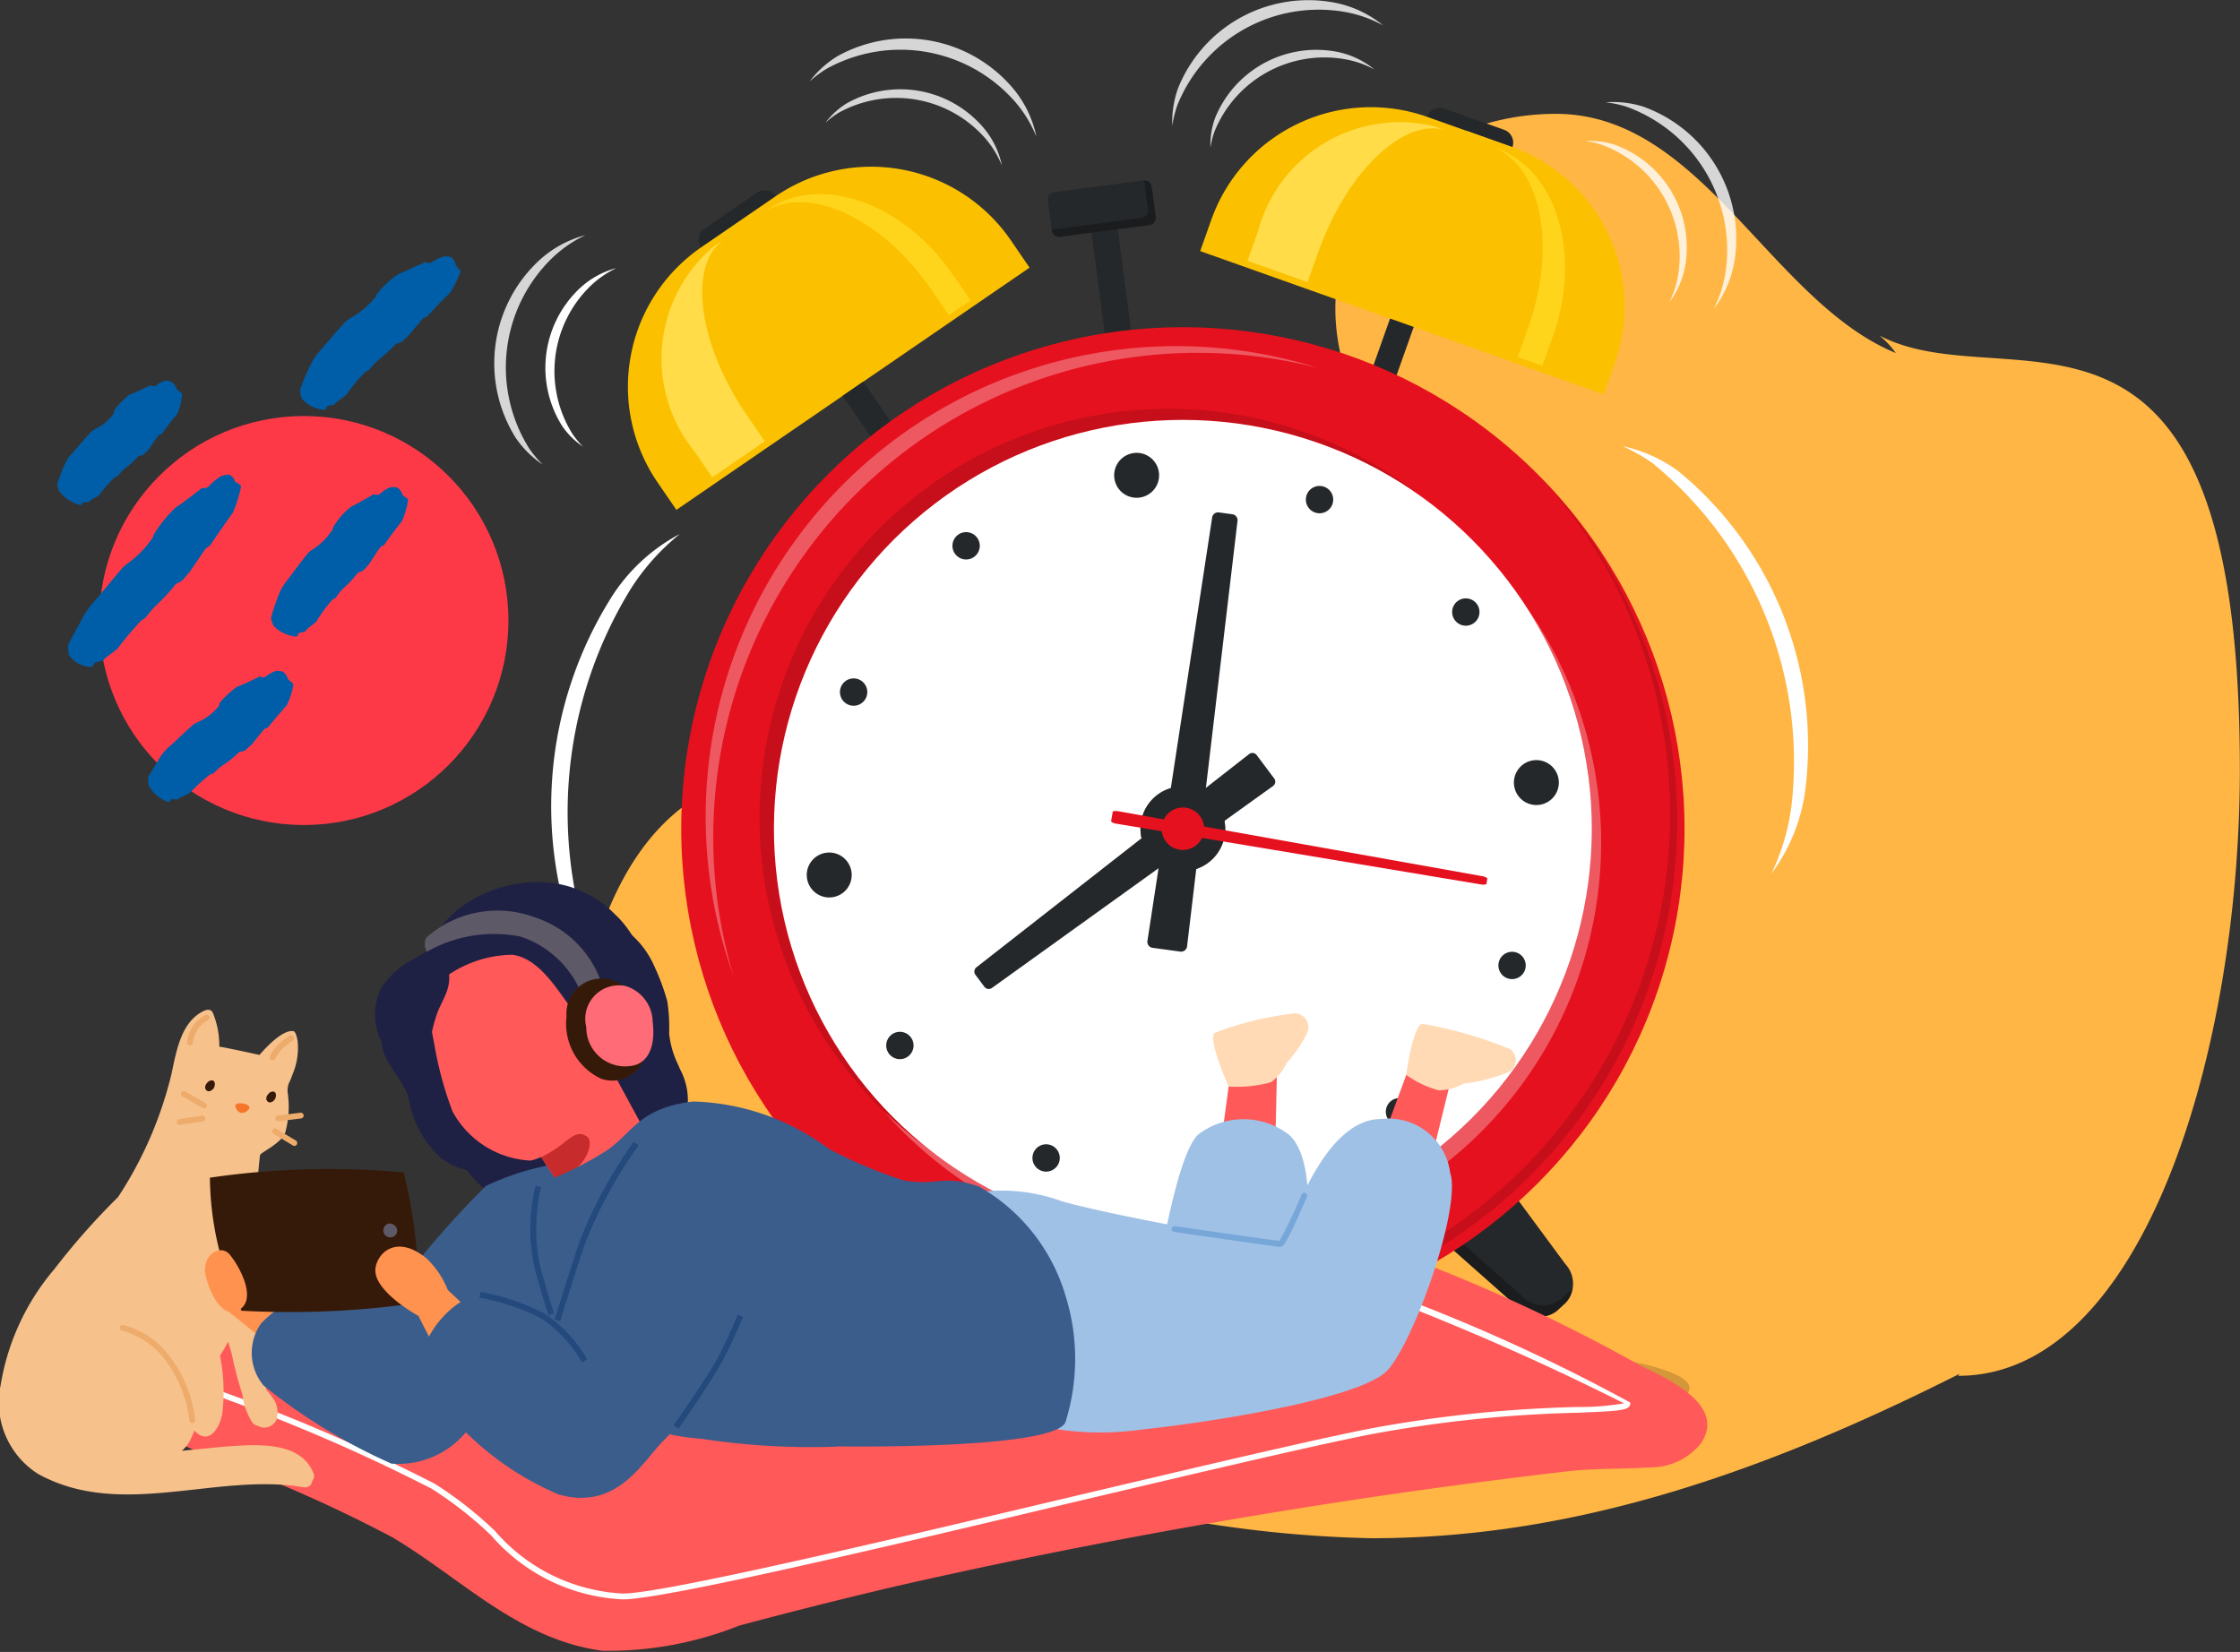 <svg xmlns="http://www.w3.org/2000/svg" xmlns:xlink="http://www.w3.org/1999/xlink" width="45.565" height="33.607" viewBox="0 0 45.565 33.607">
  <rect x="0" y="0" width="45.565" height="33.607" fill="#333333" stroke="none"/>
  <defs>
    <clipPath id="clip-path">
      <rect width="45.565" height="33.607" fill="none"/>
    </clipPath>
  </defs>
  <g id="Repeat_Grid_1" data-name="Repeat Grid 1" clip-path="url(#clip-path)">
    <g id="Group_16705" data-name="Group 16705" transform="translate(1105 -1130.394)">
      <path id="Path_20068" data-name="Path 20068" d="M-375.983,669.407a5.272,5.272,0,0,1-.76-3.147c0-3.463.973-7.621,4.583-7.621,2.649,0,5.953,2.3,8.428,1.908,7.793-1.22,3.111-9.207,3.1-9.224-1.679-3.424.949-6.057,3.962-6.057,2.964,0,4.367,3.817,6.913,4.866a1.8,1.8,0,0,0-.332-.356c2.635,1.381,7.331-1.884,7.331,8.825,0,5.7-1.949,12.339-5.73,12.339h0l.029-.041c-4.322,2.18-8.082,3.345-11.967,3.345a24.672,24.672,0,0,1-9.914-2.312C-372.1,671.167-374.78,670.922-375.983,669.407Z" transform="translate(-716.68 487.444)" fill="#ffb644"/>
      <g id="Group_14456" data-name="Group 14456" transform="translate(-1095.369 1130.394)">
        <path id="Path_20022" data-name="Path 20022" d="M207.873,583.313c4.9,0,8.874.485,8.874,1.083s-3.973,1.083-8.874,1.083S199,584.994,199,584.4,202.972,583.313,207.873,583.313Z" transform="translate(-192.01 -556.161)" fill="#000004" fill-rule="evenodd" opacity="0.17"/>
        <g id="Group_14450" data-name="Group 14450" transform="translate(0 2.179)">
          <g id="Group_14436" data-name="Group 14436" transform="translate(11.684 1.488)">
            <rect id="Rectangle_6553" data-name="Rectangle 6553" width="0.54" height="2.327" transform="translate(0.884 1.033) rotate(-7.454)" fill="#25282a"/>
            <g id="Group_14435" data-name="Group 14435">
              <path id="Path_20023" data-name="Path 20023" d="M258.666,287.167l1.844-.241a.154.154,0,0,0,.113-.182l-.076-.581a.154.154,0,0,0-.156-.147l-1.844.241a.154.154,0,0,0-.113.182l.076.581A.154.154,0,0,0,258.666,287.167Z" transform="translate(-258.432 -286.015)" fill="#25282a" fill-rule="evenodd"/>
              <path id="Path_20024" data-name="Path 20024" d="M261.259,286.779l-1.844.241a.154.154,0,0,0,.156.147l.628-.082.589-.077.628-.082a.154.154,0,0,0,.113-.182l-.076-.581a.154.154,0,0,0-.156-.147l.076.581A.154.154,0,0,1,261.259,286.779Z" transform="translate(-259.337 -286.015)" fill="#000004" fill-rule="evenodd" opacity="0.3"/>
            </g>
          </g>
          <g id="Group_14441" data-name="Group 14441" transform="translate(3.141)">
            <g id="Group_14438" data-name="Group 14438" transform="translate(0 1.212)">
              <path id="Path_20025" data-name="Path 20025" d="M168.554,289.75l1.522-1.044h0a.277.277,0,0,0-.384-.071l-1.067.732a.277.277,0,0,0-.071.384Z" transform="translate(-167.066 -288.107)" fill="#25282a" fill-rule="evenodd"/>
              <g id="Group_14437" data-name="Group 14437">
                <path id="Path_20026" data-name="Path 20026" d="M158.453,284.576l-.388-.566a3.443,3.443,0,0,0-4.773-.889l-1.522,1.044a3.443,3.443,0,0,0-.889,4.773l.388.566Z" transform="translate(-150.282 -282.522)" fill="#fbc100" fill-rule="evenodd"/>
                <path id="Path_20027" data-name="Path 20027" d="M160.89,304.826c-1-1.458-1.208-3.068-.463-3.58l-.226.155a2.987,2.987,0,0,0-.379,4.157l.363.529,1.069-.733Z" transform="translate(-158.468 -299.767)" fill="#ffdc48" fill-rule="evenodd"/>
                <path id="Path_20028" data-name="Path 20028" d="M188.536,291.509l.363.529.439-.3-.363-.529c-1-1.458-2.692-2.051-3.76-1.318l-.093.064C186,289.351,187.536,290.052,188.536,291.509Z" transform="translate(-182.37 -289.018)" fill="#ffd51c" fill-rule="evenodd"/>
              </g>
              <rect id="Rectangle_6554" data-name="Rectangle 6554" width="0.511" height="1.882" transform="translate(4.368 4.662) rotate(-34.452)" fill="#25282a"/>
            </g>
            <g id="Group_14440" data-name="Group 14440" transform="translate(11.64)">
              <path id="Path_20029" data-name="Path 20029" d="M356.036,267.526l1.739.618h0a.277.277,0,0,0-.168-.353l-1.219-.433a.277.277,0,0,0-.353.168Z" transform="translate(-351.422 -267.329)" fill="#25282a" fill-rule="evenodd"/>
              <g id="Group_14439" data-name="Group 14439">
                <path id="Path_20030" data-name="Path 20030" d="M305.841,273.019l.23-.646a3.443,3.443,0,0,0-2.086-4.384l-1.739-.618a3.443,3.443,0,0,0-4.384,2.086l-.229.646Z" transform="translate(-297.631 -267.174)" fill="#fbc100" fill-rule="evenodd"/>
                <path id="Path_20031" data-name="Path 20031" d="M311.26,273.19c.592-1.666,1.772-2.781,2.624-2.479l-.259-.092a2.987,2.987,0,0,0-3.586,2.137l-.215.6,1.221.434Z" transform="translate(-308.861 -270.229)" fill="#ffdc48" fill-rule="evenodd"/>
                <path id="Path_20032" data-name="Path 20032" d="M373.441,281.026l-.215.605.5.178.215-.605c.592-1.666.077-3.383-1.143-3.816l-.106-.038C373.7,277.706,374.032,279.36,373.441,281.026Z" transform="translate(-366.764 -276.546)" fill="#ffd51c" fill-rule="evenodd"/>
              </g>
              <rect id="Rectangle_6555" data-name="Rectangle 6555" width="1.882" height="0.511" transform="translate(3.234 6.075) rotate(-70.45)" fill="#25282a"/>
            </g>
          </g>
          <g id="Group_14444" data-name="Group 14444" transform="translate(8.877 20.771)">
            <g id="Group_14442" data-name="Group 14442" transform="translate(0 1.074)">
              <path id="Path_20033" data-name="Path 20033" d="M224.862,543.777l.819.427a.541.541,0,0,1,.19.766l-1.751,2.639a.588.588,0,0,1-.736.282l-.231-.12a.588.588,0,0,1-.19-.766l1.163-2.946A.541.541,0,0,1,224.862,543.777Z" transform="translate(-222.903 -543.722)" fill="#25282a" fill-rule="evenodd"/>
              <path id="Path_20034" data-name="Path 20034" d="M225.289,552.45l-.932,1.4a.588.588,0,0,1-.736.283l-.231-.121a.439.439,0,0,1-.079-.053.448.448,0,0,0,.218.258l.231.12a.588.588,0,0,0,.736-.283l1.015-1.529.137-.207.6-.9a.545.545,0,0,0-.089-.695.535.535,0,0,1-.05.489l-.688,1.036Z" transform="translate(-223.279 -550.174)" fill="#000004" fill-rule="evenodd" opacity="0.3"/>
            </g>
            <g id="Group_14443" data-name="Group 14443" transform="translate(9.815)">
              <path id="Path_20035" data-name="Path 20035" d="M348,530.254l-.682.624a.541.541,0,0,0,.014.789l2.371,2.1a.588.588,0,0,0,.785.084l.192-.176a.588.588,0,0,0-.014-.789l-1.881-2.548A.542.542,0,0,0,348,530.254Z" transform="translate(-347.15 -530.123)" fill="#25282a" fill-rule="evenodd"/>
              <path id="Path_20036" data-name="Path 20036" d="M348.518,542.317l1.262,1.118a.588.588,0,0,0,.785.084l.192-.176a.438.438,0,0,0,.063-.071.448.448,0,0,1-.144.305l-.192.176a.588.588,0,0,1-.785-.084l-1.374-1.217-.186-.165-.811-.719a.545.545,0,0,1-.093-.694.535.535,0,0,0,.174.46l.931.825Z" transform="translate(-347.151 -540.026)" fill="#000004" fill-rule="evenodd" opacity="0.3"/>
            </g>
          </g>
          <g id="Group_14449" data-name="Group 14449" transform="translate(0 0.252)">
            <g id="Group_14446" data-name="Group 14446" transform="translate(0 0)">
              <g id="Group_14445" data-name="Group 14445" transform="translate(0 0)">
                <circle id="Ellipse_1394" data-name="Ellipse 1394" cx="10.204" cy="10.204" r="10.204" transform="translate(0 14.43) rotate(-45)" fill="#e6111e"/>
                <path id="Path_20037" data-name="Path 20037" d="M214.218,368.527a10.2,10.2,0,0,1-17.439,8.431,10.2,10.2,0,1,0,14.938-13.9A10.156,10.156,0,0,1,214.218,368.527Z" transform="translate(-189.965 -355.736)" fill="#000004" fill-rule="evenodd" opacity="0.14"/>
                <path id="Path_20038" data-name="Path 20038" d="M170.534,339.988a9.858,9.858,0,0,1,12.208-10.825,9.572,9.572,0,0,0-11.88,12.369A9.931,9.931,0,0,1,170.534,339.988Z" transform="translate(-165.574 -324.111)" fill="#fff" fill-rule="evenodd" opacity="0.3"/>
                <path id="Path_20039" data-name="Path 20039" d="M184.67,354.6a8.318,8.318,0,0,1,13.175-7.78,8.318,8.318,0,1,0-10.136,13.186A8.29,8.29,0,0,1,184.67,354.6Z" transform="translate(-178.488 -339.092)" fill="#000004" fill-rule="evenodd" opacity="0.14"/>
                <path id="Path_20040" data-name="Path 20040" d="M230.527,399.405a8.467,8.467,0,0,1-14.33,6.824,8.319,8.319,0,0,0,13.075-10.253A8.283,8.283,0,0,1,230.527,399.405Z" transform="translate(-207.849 -386.054)" fill="#fff" fill-rule="evenodd" opacity="0.3"/>
              </g>
              <ellipse id="Ellipse_1395" data-name="Ellipse 1395" cx="8.318" cy="8.318" rx="8.318" ry="8.318" transform="translate(3.867 19.606) rotate(-71.106)" fill="#fff"/>
            </g>
            <g id="Group_14447" data-name="Group 14447" transform="translate(6.783 6.783)">
              <path id="Path_20041" data-name="Path 20041" d="M276.028,357.146a.457.457,0,1,1,.394-.512A.457.457,0,0,1,276.028,357.146Z" transform="translate(-269.262 -356.237)" fill="#25282a" fill-rule="evenodd"/>
              <path id="Path_20042" data-name="Path 20042" d="M197.3,459.556a.457.457,0,1,1-.512-.394A.457.457,0,0,1,197.3,459.556Z" transform="translate(-196.393 -451.028)" fill="#25282a" fill-rule="evenodd"/>
              <path id="Path_20043" data-name="Path 20043" d="M299.712,538.283a.457.457,0,1,1-.394.512A.457.457,0,0,1,299.712,538.283Z" transform="translate(-291.184 -523.899)" fill="#25282a" fill-rule="evenodd"/>
              <path id="Path_20044" data-name="Path 20044" d="M378.438,435.873a.457.457,0,1,1,.512.394A.457.457,0,0,1,378.438,435.873Z" transform="translate(-364.053 -429.107)" fill="#25282a" fill-rule="evenodd"/>
              <path id="Path_20045" data-name="Path 20045" d="M234.306,377.143a.278.278,0,1,1,.052-.39A.278.278,0,0,1,234.306,377.143Z" transform="translate(-230.899 -375.032)" fill="#25282a" fill-rule="evenodd"/>
              <path id="Path_20046" data-name="Path 20046" d="M205.433,414.7a.278.278,0,1,1-.15-.363A.278.278,0,0,1,205.433,414.7Z" transform="translate(-204.226 -409.728)" fill="#25282a" fill-rule="evenodd"/>
              <path id="Path_20047" data-name="Path 20047" d="M217.3,505.447a.278.278,0,1,1-.39-.052A.278.278,0,0,1,217.3,505.447Z" transform="translate(-215.188 -493.56)" fill="#25282a" fill-rule="evenodd"/>
              <path id="Path_20048" data-name="Path 20048" d="M254.856,534.318a.278.278,0,1,1-.363.15A.278.278,0,0,1,254.856,534.318Z" transform="translate(-249.884 -520.231)" fill="#25282a" fill-rule="evenodd"/>
              <path id="Path_20049" data-name="Path 20049" d="M345.6,522.453a.278.278,0,1,1-.052.39A.278.278,0,0,1,345.6,522.453Z" transform="translate(-333.715 -509.271)" fill="#25282a" fill-rule="evenodd"/>
              <path id="Path_20050" data-name="Path 20050" d="M374.474,484.895a.278.278,0,1,1,.15.363A.278.278,0,0,1,374.474,484.895Z" transform="translate(-360.387 -474.574)" fill="#25282a" fill-rule="evenodd"/>
              <path id="Path_20051" data-name="Path 20051" d="M362.609,394.15a.278.278,0,1,1,.39.052A.278.278,0,0,1,362.609,394.15Z" transform="translate(-349.427 -390.744)" fill="#25282a" fill-rule="evenodd"/>
              <path id="Path_20052" data-name="Path 20052" d="M325.05,365.278a.278.278,0,1,1,.363-.15A.278.278,0,0,1,325.05,365.278Z" transform="translate(-314.729 -364.071)" fill="#25282a" fill-rule="evenodd"/>
            </g>
            <g id="Group_14448" data-name="Group 14448" transform="translate(10.19 7.991)">
              <path id="Path_20053" data-name="Path 20053" d="M242.918,435.252a.862.862,0,0,1,1.229-.962l.96-.751a.109.109,0,0,1,.153.022l.356.475a.109.109,0,0,1-.022.153l-.99.711a.862.862,0,0,1-1.268.911l-3.461,2.487a.111.111,0,0,1-.153-.022l-.184-.246a.111.111,0,0,1,.022-.153Z" transform="translate(-239.518 -428.621)" fill="#25282a" fill-rule="evenodd"/>
              <path id="Path_20054" data-name="Path 20054" d="M283.605,377.237a.862.862,0,0,1-.184,1.548l-.186,1.564a.124.124,0,0,1-.127.119l-.589-.08a.124.124,0,0,1-.09-.148l.238-1.557a.862.862,0,0,1,.236-1.541l.839-5.493a.125.125,0,0,1,.126-.119l.3.041a.125.125,0,0,1,.09.148Z" transform="translate(-278.908 -371.529)" fill="#25282a" fill-rule="evenodd"/>
              <path id="Path_20055" data-name="Path 20055" d="M276.559,448.192a.432.432,0,0,1-.818-.136l-.922-.153c-.063-.01-.112-.035-.109-.054l.032-.185c0-.019.058-.026.121-.014l.92.164a.432.432,0,0,1,.817.146l5.653,1.009c.063.011.112.035.109.054l-.016.1c0,.019-.058.025-.121.014Z" transform="translate(-271.929 -441.567)" fill="#e6111e" fill-rule="evenodd"/>
            </g>
          </g>
        </g>
        <g id="Group_14455" data-name="Group 14455" transform="translate(0.419 0)">
          <g id="Group_14451" data-name="Group 14451" transform="translate(22.194 2.078)">
            <path id="Path_20056" data-name="Path 20056" d="M404.259,270.1a2.227,2.227,0,0,0,.437-1.076,2.855,2.855,0,0,0-1.874-3.046,2.044,2.044,0,0,0-.76-.087,2.333,2.333,0,0,1,.412.086,3.1,3.1,0,0,1,2.035,3.308A2.537,2.537,0,0,1,404.259,270.1Z" transform="translate(-401.644 -265.888)" fill="#fff" fill-rule="evenodd" opacity="0.8"/>
            <path id="Path_20057" data-name="Path 20057" d="M398.486,279.212a1.736,1.736,0,0,0,.34-.838A2.222,2.222,0,0,0,397.367,276a1.592,1.592,0,0,0-.591-.068,1.8,1.8,0,0,1,.32.067,2.413,2.413,0,0,1,1.584,2.574A1.974,1.974,0,0,1,398.486,279.212Z" transform="translate(-396.776 -275.138)" fill="#fff" fill-rule="evenodd" opacity="0.8"/>
          </g>
          <g id="Group_14452" data-name="Group 14452" transform="translate(13.795)">
            <path id="Path_20058" data-name="Path 20058" d="M294.748,240.1a2.23,2.23,0,0,0-1.06-.476,2.855,2.855,0,0,0-3.114,1.76,2.047,2.047,0,0,0-.115.756,2.332,2.332,0,0,1,.1-.408,3.1,3.1,0,0,1,3.382-1.911A2.536,2.536,0,0,1,294.748,240.1Z" transform="translate(-290.458 -239.583)" fill="#fff" fill-rule="evenodd" opacity="0.8"/>
            <path id="Path_20059" data-name="Path 20059" d="M303.625,252.813a1.734,1.734,0,0,0-.824-.371,2.222,2.222,0,0,0-2.423,1.369,1.59,1.59,0,0,0-.089.588,1.816,1.816,0,0,1,.079-.318A2.413,2.413,0,0,1,303,252.6,1.975,1.975,0,0,1,303.625,252.813Z" transform="translate(-299.511 -251.399)" fill="#fff" fill-rule="evenodd" opacity="0.8"/>
          </g>
          <g id="Group_14453" data-name="Group 14453" transform="translate(6.419 0.779)">
            <path id="Path_20060" data-name="Path 20060" d="M201.7,251.449a2.229,2.229,0,0,0-.522-1.038,2.855,2.855,0,0,0-3.526-.6,2.045,2.045,0,0,0-.566.514,2.331,2.331,0,0,1,.336-.253,3.1,3.1,0,0,1,3.83.649A2.534,2.534,0,0,1,201.7,251.449Z" transform="translate(-197.087 -249.446)" fill="#fff" fill-rule="evenodd" opacity="0.8"/>
            <path id="Path_20061" data-name="Path 20061" d="M204.736,264.066a1.735,1.735,0,0,0-.406-.807,2.222,2.222,0,0,0-2.744-.465,1.591,1.591,0,0,0-.441.4,1.826,1.826,0,0,1,.262-.2,2.413,2.413,0,0,1,2.98.505A1.974,1.974,0,0,1,204.736,264.066Z" transform="translate(-200.824 -261.475)" fill="#fff" fill-rule="evenodd" opacity="0.8"/>
          </g>
          <g id="Group_14454" data-name="Group 14454" transform="translate(0 4.783)">
            <path id="Path_20062" data-name="Path 20062" d="M117.683,300.134a2.229,2.229,0,0,0-1.008.577,2.855,2.855,0,0,0-.408,3.553,2.047,2.047,0,0,0,.544.538,2.341,2.341,0,0,1-.27-.322,3.1,3.1,0,0,1,.443-3.859A2.536,2.536,0,0,1,117.683,300.134Z" transform="translate(-115.823 -300.134)" fill="#fff" fill-rule="evenodd" opacity="0.8"/>
            <path id="Path_20063" data-name="Path 20063" d="M130.4,308.625a1.736,1.736,0,0,0-.785.449,2.222,2.222,0,0,0-.318,2.765,1.594,1.594,0,0,0,.423.418,1.816,1.816,0,0,1-.21-.251,2.413,2.413,0,0,1,.345-3A1.975,1.975,0,0,1,130.4,308.625Z" transform="translate(-127.911 -307.954)" fill="#fff" fill-rule="evenodd"/>
          </g>
          <path id="Path_20064" data-name="Path 20064" d="M409.418,363.175a3.644,3.644,0,0,0,.7-1.784,7.222,7.222,0,0,0-2.61-6.42,3.038,3.038,0,0,0-1.115-.495,3.8,3.8,0,0,1,.6.34,7.843,7.843,0,0,1,2.835,6.972A4.517,4.517,0,0,1,409.418,363.175Z" transform="translate(-383.436 -345.4)" fill="#fff" fill-rule="evenodd"/>
          <path id="Path_20065" data-name="Path 20065" d="M133.068,377.112a3.68,3.68,0,0,0-1.426,1.341,7.992,7.992,0,0,0-.566,7.295,3.212,3.212,0,0,0,.772,1,4.079,4.079,0,0,1-.384-.611,8.68,8.68,0,0,1,.614-7.922A4.631,4.631,0,0,1,133.068,377.112Z" transform="translate(-129.289 -366.248)" fill="#fff" fill-rule="evenodd"/>
        </g>
      </g>
      <g id="Group_14432" data-name="Group 14432" transform="translate(-1105 1148.339)">
        <g id="Group_14376" data-name="Group 14376" transform="translate(2.32 7.234)">
          <g id="Group_14374" data-name="Group 14374" transform="translate(0)">
            <path id="Path_19971" data-name="Path 19971" d="M871.478,612.48c-.2-.118-.412-.215-.567-.29A34.559,34.559,0,0,0,866.224,610a7.072,7.072,0,0,0-3.212-.358c-1.233.2-2.446.459-3.686.629-1.317.181-2.635.357-3.947.575a13.9,13.9,0,0,1-2.256.254c-.722,0-1.44-.132-2.162-.1-1.509.065-3.009.34-4.524.286-.68-.024-1.338-.237-2.018-.262a4.3,4.3,0,0,0-1.808.4,6.788,6.788,0,0,1-1.765.642.853.853,0,0,0-.808.56c-.106-.044-.252.076-.169.187.039.052.079.1.12.148a.52.52,0,0,0,.381.352,8.6,8.6,0,0,0,1.793.856,29.324,29.324,0,0,1,3.345,1.506c1.419.845,2.566,2.08,4.273,2.308a7.207,7.207,0,0,0,2.783-.513q1.586-.424,3.185-.8a128.882,128.882,0,0,1,13.642-2.336c.579-.068,1.136-.044,1.711-.083a1.31,1.31,0,0,0,1.027-.493C872.493,613.2,871.992,612.776,871.478,612.48Z" transform="translate(-839.845 -609.578)" fill="#ff5959"/>
          </g>
          <g id="Group_14375" data-name="Group 14375" transform="translate(1.893 1.104)">
            <path id="Path_19972" data-name="Path 19972" d="M864.335,625.179h0a3.764,3.764,0,0,1-2.682-1.3,7.7,7.7,0,0,0-1.213-.952,36.411,36.411,0,0,0-4.526-1.944.059.059,0,1,1,.04-.111,36.528,36.528,0,0,1,4.547,1.953,7.787,7.787,0,0,1,1.232.966,3.67,3.67,0,0,0,2.6,1.269h0c.812,0,5.3-1.06,9.263-2,2.439-.576,4.742-1.12,5.9-1.349a26.284,26.284,0,0,1,4.261-.446,5.147,5.147,0,0,0,.938-.075,53.278,53.278,0,0,0-4.884-2.158.059.059,0,0,1,.044-.11,36.992,36.992,0,0,1,4.965,2.251.092.092,0,0,1-.016.079c-.067.089-.32.1-1.043.13a26.181,26.181,0,0,0-4.242.444c-1.156.228-3.459.772-5.9,1.348C869.658,624.117,865.161,625.179,864.335,625.179Zm20.372-3.971h0Z" transform="translate(-855.874 -618.924)" fill="#fff"/>
          </g>
        </g>
        <g id="Group_14389" data-name="Group 14389" transform="translate(0 2.598)">
          <g id="Group_14377" data-name="Group 14377" transform="translate(0 0)">
            <path id="Path_19973" data-name="Path 19973" d="M826.58,579.764c-.217-.577-.923-.6-1.451-.576-.344.014-.688.057-1.031.087-.065.006-.13.013-.2.021a.712.712,0,0,0,.155-.188,1.62,1.62,0,0,0,.1-.224c.008.009.015.019.024.027.3.276.5-.118.544-.374a3.731,3.731,0,0,0-.047-1.177c.061-.092.115-.188.165-.283.03.1.06.19.079.269a6.928,6.928,0,0,0,.212.8,1.344,1.344,0,0,0,.2.57.163.163,0,0,0,.11.07.271.271,0,0,0,.378-.111.494.494,0,0,0-.074-.458c-.041-.061-.088-.117-.133-.175-.04-.515-.138-1.037-.154-1.555,0-.133,0-.266-.005-.4.029-.413-.032-.84-.044-1.25a12.425,12.425,0,0,1,.08-1.556c.005-.054.451-.243.518-.476a2,2,0,0,0,.046-.789.4.4,0,0,1,.021-.193,1.717,1.717,0,0,0,.08-.193,1.376,1.376,0,0,0,.1-.673c-.012-.061-.038-.2-.092-.2-.257-.033-.683.485-.683.485s-.761-.168-.818-.167a1.746,1.746,0,0,0-.133-.694c-.037-.074-.115-.066-.181-.035-.469.221-.562.836-.66,1.288a7.94,7.94,0,0,1-1.086,2.5,14.43,14.43,0,0,0-1.3,1.471,4.846,4.846,0,0,0-1.089,2.359,1.721,1.721,0,0,0,.759,1.8c1.694.936,3.633-.033,5.412.274a.145.145,0,0,0,.169-.134A.14.14,0,0,0,826.58,579.764Z" transform="translate(-820.199 -570.323)" fill="#f7c18b"/>
          </g>
          <g id="Group_14378" data-name="Group 14378" transform="translate(4.173 1.437)">
            <path id="Path_19974" data-name="Path 19974" d="M855.733,582.539c-.016-.068-.1-.048-.135-.014s-.083.1-.044.156.095.033.135,0A.146.146,0,0,0,855.733,582.539Z" transform="translate(-855.54 -582.494)" fill="#361a09"/>
          </g>
          <g id="Group_14379" data-name="Group 14379" transform="translate(5.416 1.664)">
            <path id="Path_19975" data-name="Path 19975" d="M866.255,584.459c-.015-.068-.1-.048-.134-.014s-.083.1-.044.156.095.033.135,0A.146.146,0,0,0,866.255,584.459Z" transform="translate(-866.062 -584.414)" fill="#361a09"/>
          </g>
          <g id="Group_14380" data-name="Group 14380" transform="translate(3.805 0.101)">
            <path id="Path_19976" data-name="Path 19976" d="M852.475,571.805h-.007a.059.059,0,0,1-.052-.066.841.841,0,0,1,.109-.314.674.674,0,0,1,.27-.24.059.059,0,0,1,.047.108.565.565,0,0,0-.218.2.727.727,0,0,0-.091.264A.059.059,0,0,1,852.475,571.805Z" transform="translate(-852.416 -571.181)" fill="#edac6b"/>
          </g>
          <g id="Group_14381" data-name="Group 14381" transform="translate(5.486 0.518)">
            <path id="Path_19977" data-name="Path 19977" d="M866.714,575.218a.059.059,0,0,1-.053-.085.9.9,0,0,1,.145-.211,1.686,1.686,0,0,1,.25-.2.059.059,0,1,1,.065.1,1.6,1.6,0,0,0-.23.187.788.788,0,0,0-.123.18A.059.059,0,0,1,866.714,575.218Z" transform="translate(-866.656 -574.71)" fill="#edac6b"/>
          </g>
          <g id="Group_14382" data-name="Group 14382" transform="translate(4.787 1.902)">
            <path id="Path_19978" data-name="Path 19978" d="M860.986,586.467l-.011-.006a.387.387,0,0,0-.126-.03c-.044,0-.123,0-.113.063a.172.172,0,0,0,.1.128.165.165,0,0,0,.168-.068C861.039,586.521,861.019,586.488,860.986,586.467Z" transform="translate(-860.735 -586.43)" fill="#f5762a"/>
          </g>
          <g id="Group_14383" data-name="Group 14383" transform="translate(2.436 6.411)">
            <path id="Path_19979" data-name="Path 19979" d="M842.3,626.607a.059.059,0,0,1-.059-.054,2.57,2.57,0,0,0-.5-1.237,1.638,1.638,0,0,0-.87-.588.059.059,0,0,1,.02-.116,1.721,1.721,0,0,1,.941.629,2.645,2.645,0,0,1,.525,1.3.059.059,0,0,1-.053.064Z" transform="translate(-840.823 -624.611)" fill="#edac6b"/>
          </g>
          <g id="Group_14384" data-name="Group 14384" transform="translate(5.604 2.094)">
            <path id="Path_19980" data-name="Path 19980" d="M867.714,588.229a.059.059,0,0,1-.007-.118l.458-.056a.059.059,0,0,1,.014.117l-.458.056Z" transform="translate(-867.655 -588.055)" fill="#edac6b"/>
          </g>
          <g id="Group_14385" data-name="Group 14385" transform="translate(5.53 2.409)">
            <path id="Path_19981" data-name="Path 19981" d="M867.487,591.081a.058.058,0,0,1-.031-.009l-.4-.241a.059.059,0,0,1,.061-.1l.4.241a.059.059,0,0,1-.031.11Z" transform="translate(-867.03 -590.721)" fill="#edac6b"/>
          </g>
          <g id="Group_14388" data-name="Group 14388" transform="translate(3.599 1.66)">
            <g id="Group_14386" data-name="Group 14386" transform="translate(0.09)">
              <path id="Path_19982" data-name="Path 19982" d="M851.9,584.728a.058.058,0,0,1-.029-.008l-.4-.227a.059.059,0,1,1,.058-.1l.4.227a.059.059,0,0,1-.029.11Z" transform="translate(-851.438 -584.383)" fill="#edac6b"/>
            </g>
            <g id="Group_14387" data-name="Group 14387" transform="translate(0 0.494)">
              <path id="Path_19983" data-name="Path 19983" d="M850.732,588.758a.059.059,0,0,1-.009-.118l.461-.07a.059.059,0,0,1,.018.117l-.46.07Z" transform="translate(-850.673 -588.57)" fill="#edac6b"/>
            </g>
          </g>
        </g>
        <g id="Group_14431" data-name="Group 14431" transform="translate(4.169 0)">
          <g id="Group_14392" data-name="Group 14392" transform="translate(20.508 2.67)">
            <g id="Group_14390" data-name="Group 14390" transform="translate(0.125 0.695)">
              <path id="Path_19984" data-name="Path 19984" d="M1031.361,579.043l.038-1.668-.311-.559-.625.456-.235,1.746Z" transform="translate(-1030.227 -576.816)" fill="#ff5959"/>
            </g>
            <g id="Group_14391" data-name="Group 14391">
              <path id="Path_19985" data-name="Path 19985" d="M1029.482,572.421a2.6,2.6,0,0,0,.861-.088,1.056,1.056,0,0,0,.325-.4,2.583,2.583,0,0,0,.4-.584.285.285,0,0,0-.231-.419,6.693,6.693,0,0,0-1.643.4C1029.054,571.476,1029.482,572.421,1029.482,572.421Z" transform="translate(-1029.165 -570.931)" fill="#ffdab5"/>
            </g>
          </g>
          <g id="Group_14393" data-name="Group 14393" transform="translate(19.393 4.819)">
            <path id="Path_19986" data-name="Path 19986" d="M1019.717,592.233s.384-2.45.827-2.8a1.516,1.516,0,0,1,1.83.015c.517.465.369,1.816.369,1.816a12.891,12.891,0,0,1-.281,1.624C1022.389,592.9,1019.717,592.233,1019.717,592.233Z" transform="translate(-1019.717 -589.128)" fill="#9fc1e6"/>
          </g>
          <g id="Group_14396" data-name="Group 14396" transform="translate(23.847 2.879)">
            <g id="Group_14394" data-name="Group 14394" transform="translate(0 0.743)">
              <path id="Path_19987" data-name="Path 19987" d="M1058.5,581.157l.385-1.566-.176-.592-.685.3-.589,1.6Z" transform="translate(-1057.434 -578.998)" fill="#ff5959"/>
            </g>
            <g id="Group_14395" data-name="Group 14395" transform="translate(0.589)">
              <path id="Path_19988" data-name="Path 19988" d="M1062.418,573.746a2,2,0,0,0,.668.317,1.182,1.182,0,0,0,.5-.138,3.394,3.394,0,0,0,.922-.24.275.275,0,0,0,.025-.461,8.4,8.4,0,0,0-1.793-.517C1062.551,572.753,1062.418,573.746,1062.418,573.746Z" transform="translate(-1062.418 -572.703)" fill="#ffdab5"/>
            </g>
          </g>
          <g id="Group_14397" data-name="Group 14397" transform="translate(15.781 4.818)">
            <path id="Path_19989" data-name="Path 19989" d="M989.134,590.6a3.55,3.55,0,0,1,1.653.192c1.151.325,4.325.872,4.443.872s.768-2.547,2.052-2.547a1.264,1.264,0,0,1,1.4,1.092c.236.7-.723,3.41-1.269,4.015s-3.823,1.092-5,1.21a5.961,5.961,0,0,1-1.7,0Z" transform="translate(-989.134 -589.115)" fill="#9fc1e6"/>
          </g>
          <g id="Group_14398" data-name="Group 14398" transform="translate(4.043 0.427)">
            <path id="Path_19990" data-name="Path 19990" d="M895.358,555.324l-.036-.085a1.906,1.906,0,0,1-.188-.645,3.47,3.47,0,0,0-.037-.655,4.506,4.506,0,0,0-.258-.7,1.823,1.823,0,0,0-.464-.648,2.6,2.6,0,0,0-1.5-.636,2.791,2.791,0,0,0-3.042,1.887,2.327,2.327,0,0,0-.08.472,5.994,5.994,0,0,0,.063,1.4,2.092,2.092,0,0,0,.681,1.419,1.45,1.45,0,0,0,.525.24,1.73,1.73,0,0,0,1.133.714c.311.067.916.051,1.063-.307a.753.753,0,0,0,.293-.641,1.308,1.308,0,0,0,.412.128,1.593,1.593,0,0,0,.781-.218,1.381,1.381,0,0,0,.724-.624A1.328,1.328,0,0,0,895.358,555.324Z" transform="translate(-889.735 -551.94)" fill="#1f2144"/>
          </g>
          <g id="Group_14399" data-name="Group 14399" transform="translate(0.486 8.079)">
            <path id="Path_19991" data-name="Path 19991" d="M859.614,617.4s.681.555.748.6.561-.561.561-.561l-1.211-.7Z" transform="translate(-859.614 -616.736)" fill="#ff924f"/>
          </g>
          <g id="Group_14400" data-name="Group 14400" transform="translate(0.955 5.716)">
            <path id="Path_19992" data-name="Path 19992" d="M864.859,599.4a1.94,1.94,0,0,0-1.085.59,1.038,1.038,0,0,0,.052,1.26,11.632,11.632,0,0,0,2.6,1.589,1.778,1.778,0,0,0,1.56-.694c.275-.325,2.007-2.618,2.007-2.618l-.024-2.809a5.178,5.178,0,0,0-1.624.476,19.009,19.009,0,0,0-1.978,2.308Z" transform="translate(-863.589 -596.724)" fill="#3b5d8c"/>
          </g>
          <g id="Group_14401" data-name="Group 14401" transform="translate(0.069 5.832)">
            <path id="Path_19993" data-name="Path 19993" d="M856.114,597.89a16.72,16.72,0,0,1,3.942-.107,10.167,10.167,0,0,1,.3,2.652,18.114,18.114,0,0,1-3.6.162A6.279,6.279,0,0,1,856.114,597.89Z" transform="translate(-856.082 -597.708)" fill="#361a09"/>
          </g>
          <g id="Group_14404" data-name="Group 14404" transform="translate(3.466 7.417)">
            <g id="Group_14402" data-name="Group 14402">
              <path id="Path_19994" data-name="Path 19994" d="M886.326,612.009a1.769,1.769,0,0,0-.436-.645c-.657-.534-1.052-.037-1.036.267.023.442.876.907.876.907Z" transform="translate(-884.853 -611.128)" fill="#ff924f"/>
            </g>
            <g id="Group_14403" data-name="Group 14403" transform="translate(0.877 0.881)">
              <path id="Path_19995" data-name="Path 19995" d="M892.875,618.587a27.774,27.774,0,0,1,2.2,2.294c.123.3-.1,1.138-.811,1s-1.983-2.763-1.983-2.763l.173-.485Z" transform="translate(-892.279 -618.587)" fill="#ff924f"/>
            </g>
          </g>
          <g id="Group_14405" data-name="Group 14405" transform="translate(6.673 3.439)">
            <path id="Path_19996" data-name="Path 19996" d="M914.751,579.923l-.452.992-1.062.28-.62-.93-.1-.153-.242-.364-.1-.152-.162-.243,1.39-1.915Z" transform="translate(-912.01 -577.439)" fill="#ff5959"/>
          </g>
          <g id="Group_14406" data-name="Group 14406" transform="translate(4.492 1.095)">
            <path id="Path_19997" data-name="Path 19997" d="M897.286,560.812c-.063.595-1.3,1.307-1.619,1.353a1.912,1.912,0,0,1-1.582-1,7.31,7.31,0,0,1-.37-1.362.008.008,0,0,1,0,0c-.015-.075-.029-.15-.042-.222,0-.01,0-.02-.006-.029-.077-.42-.125-.745-.125-.745l.819-1.212s1.669.176,1.705.2,1.205,1.156,1.205,1.156A16.1,16.1,0,0,1,897.286,560.812Z" transform="translate(-893.541 -557.594)" fill="#ff5959"/>
          </g>
          <g id="Group_14407" data-name="Group 14407" transform="translate(7.72 2.412)">
            <path id="Path_19998" data-name="Path 19998" d="M921.377,568.784a.349.349,0,0,1,.425.085c.2.189.143.687-.1,1.006a1,1,0,0,1-.559.377c-.005-.021-.265-.687-.272-.746A6.519,6.519,0,0,1,921.377,568.784Z" transform="translate(-920.874 -568.746)" fill="#ff924f"/>
          </g>
          <g id="Group_14408" data-name="Group 14408" transform="translate(6.836 5.131)">
            <path id="Path_19999" data-name="Path 19999" d="M914.179,592.391a2,2,0,0,1-.45.359l-.242-.364-.1-.152a2.406,2.406,0,0,0,.472-.3c.236-.192.321-.2.447-.128S914.386,592.151,914.179,592.391Z" transform="translate(-913.385 -591.769)" fill="#c72b2b"/>
          </g>
          <g id="Group_14415" data-name="Group 14415" transform="translate(4.304 0.954)">
            <path id="Path_20006" data-name="Path 20006" d="M895.475,557.2a3.878,3.878,0,0,0-.217-.322,1.9,1.9,0,0,0-1.421-.476c-.526.012-1-.039-1.323.452l-.011.019a.5.5,0,0,0-.226.27.608.608,0,0,0-.151.123.9.9,0,0,0-.156.381,1.976,1.976,0,0,0,.13.99.07.07,0,0,0,.134-.006,3.2,3.2,0,0,1,.144-.547c.062-.147.143-.289.194-.44a.831.831,0,0,0,.038-.319,2.37,2.37,0,0,1,1.289-.4c.536.078.878.666,1.174,1.058a.069.069,0,0,0,.126-.032.063.063,0,0,0,.036-.025c.106-.149.349-.375.324-.572A.325.325,0,0,0,895.475,557.2Z" transform="translate(-891.947 -556.4)" fill="#1f2144"/>
          </g>
          <g id="Group_14416" data-name="Group 14416" transform="translate(3.466 0)">
            <path id="Path_20007" data-name="Path 20007" d="M889.7,548.948a2.162,2.162,0,0,0-1.4-.624,2.671,2.671,0,0,0-1.568.412,2.191,2.191,0,0,0-.837,1c-.1.053-.2.113-.289.164a1.66,1.66,0,0,0-.651.608,1.255,1.255,0,0,0,.025,1.069c0,.031.007.06.013.093.076.379.388.628.52.986a1.647,1.647,0,0,0,.625.9c.049.027.09-.031.068-.074a8.581,8.581,0,0,1-.508-.934,1.263,1.263,0,0,0-.113-.224.09.09,0,0,0,.008-.032,1.23,1.23,0,0,0-.064-.323h0a.1.1,0,0,0,.116-.1c0-.04-.008-.083-.013-.127l.007-.007a.821.821,0,0,0,.062-.488c0-.075-.008-.149-.014-.223.021-.11.046-.221.074-.33a2.784,2.784,0,0,0,.229-.574.085.085,0,0,0,0-.046.076.076,0,0,0-.018-.045c.045-.048.091-.1.14-.141l0,0h0a.034.034,0,0,0-.035-.054c-.01,0-.02.009-.03.013a.036.036,0,0,0,.008-.008l.021-.029c.038-.019.077-.039.114-.056a.445.445,0,0,0-.018.2.041.041,0,0,0,.07.026,3.194,3.194,0,0,0,.255-.351,3.268,3.268,0,0,1,.368-.335,3.867,3.867,0,0,1,.445-.333.08.08,0,0,0,.054.017h.017a.071.071,0,0,0,.1,0l.017-.009c.1-.006.2-.013.307-.022a2.609,2.609,0,0,1,.929.066,4.455,4.455,0,0,0,.948.367h0l.023,0a.073.073,0,0,0,.062-.032,9.061,9.061,0,0,1,.549,1.091c.02.039.073.012.075-.024A2.131,2.131,0,0,0,889.7,548.948Z" transform="translate(-884.854 -548.32)" fill="#1f2144"/>
          </g>
          <g id="Group_14417" data-name="Group 14417" transform="translate(4.471 0.601)">
            <path id="Path_20008" data-name="Path 20008" d="M896.964,554.879a2.133,2.133,0,0,0-1.35-1.348,2.185,2.185,0,0,0-2.219.408.3.3,0,0,0,.012.288,2.761,2.761,0,0,1,1.912-.306,2.03,2.03,0,0,1,1.244,1.189Z" transform="translate(-893.363 -553.411)" fill="#5d5967"/>
          </g>
          <g id="Group_14420" data-name="Group 14420" transform="translate(7.357 1.98)">
            <g id="Group_14418" data-name="Group 14418">
              <path id="Path_20009" data-name="Path 20009" d="M917.8,565.84a1.234,1.234,0,0,0,.7,1.262.686.686,0,0,0,.918-.673c.039-.447-.263-1.187-.612-1.3A.714.714,0,0,0,917.8,565.84Z" transform="translate(-917.802 -565.083)" fill="#361a09"/>
            </g>
            <g id="Group_14419" data-name="Group 14419" transform="translate(0.39 0.121)">
              <path id="Path_20010" data-name="Path 20010" d="M921.915,566.118a.683.683,0,0,0-.8.837.791.791,0,0,0,.951.781c.324-.066.458-.418.4-.885A.778.778,0,0,0,921.915,566.118Z" transform="translate(-921.105 -566.104)" fill="#ff6b77"/>
            </g>
          </g>
          <g id="Group_14421" data-name="Group 14421" transform="translate(6.186 4.448)">
            <path id="Path_20011" data-name="Path 20011" d="M911.629,586c-1.1.129-1.234.642-1.764,1a6.735,6.735,0,0,1-1.98.856,9.728,9.728,0,0,0,.55,2.864,4.1,4.1,0,0,0,3.347,2.14,14.787,14.787,0,0,0,2.775.162s.605-5.37.133-5.814A4.828,4.828,0,0,0,911.629,586Z" transform="translate(-907.884 -585.984)" fill="#3b5d8c"/>
          </g>
          <g id="Group_14422" data-name="Group 14422" transform="translate(11.367 5.022)">
            <path id="Path_20012" data-name="Path 20012" d="M952.393,590.848a9.212,9.212,0,0,0,2.23,1.052c.723.108.763-.131,1.515.12a3.79,3.79,0,0,1,1.757,2.214,4.3,4.3,0,0,1,0,2.583c-.251.561-4.645.49-4.645.49l-1.491-4.546Z" transform="translate(-951.759 -590.848)" fill="#3b5d8c"/>
          </g>
          <g id="Group_14423" data-name="Group 14423" transform="translate(4.407 6.192)">
            <path id="Path_20013" data-name="Path 20013" d="M896.4,600.758s-1.135,2.824-1.253,2.869-.4-.6-1.066-.664c-.583-.059-1.755,1.2-1.031,2.008a6.047,6.047,0,0,0,2.555,2.052c1.225.354,1.74-.723,2.168-1.122a3.082,3.082,0,0,0,.694-1.107c.029-.089.281-1.151.325-1.373A23.6,23.6,0,0,0,896.4,600.758Z" transform="translate(-892.822 -600.758)" fill="#3b5d8c"/>
          </g>
          <g id="Group_14424" data-name="Group 14424" transform="translate(0 7.49)">
            <path id="Path_20014" data-name="Path 20014" d="M856,611.827c-.186-.22-.583.019-.484.44s.384.919.71.671S856.185,612.047,856,611.827Z" transform="translate(-855.5 -611.744)" fill="#ff924f"/>
          </g>
          <g id="Group_14425" data-name="Group 14425" transform="translate(19.663 6.327)">
            <path id="Path_20015" data-name="Path 20015" d="M1024.227,602.991h-.007c-.06,0-1.945-.276-2.16-.307a.059.059,0,0,1-.05-.067.06.06,0,0,1,.067-.05c.546.079,1.926.278,2.127.3a9.39,9.39,0,0,0,.447-.94.059.059,0,0,1,.078-.031.059.059,0,0,1,.031.078C1024.343,602.944,1024.273,602.991,1024.227,602.991Z" transform="translate(-1022.009 -601.894)" fill="#77a6d9"/>
          </g>
          <g id="Group_14426" data-name="Group 14426" transform="translate(7.113 5.282)">
            <path id="Path_20016" data-name="Path 20016" d="M915.846,596.7l-.113-.035c0-.008.259-.83.493-1.55a9.226,9.226,0,0,1,1.115-2.064l.1.069a9.1,9.1,0,0,0-1.1,2.031C916.1,595.867,915.848,596.688,915.846,596.7Z" transform="translate(-915.733 -593.047)" fill="#23497d"/>
          </g>
          <g id="Group_14427" data-name="Group 14427" transform="translate(5.583 8.338)">
            <path id="Path_20017" data-name="Path 20017" d="M904.861,620.361a2.742,2.742,0,0,0-.827-.891,4.532,4.532,0,0,0-1.258-.422l.02-.116a4.564,4.564,0,0,1,1.3.437,2.812,2.812,0,0,1,.87.935Z" transform="translate(-902.775 -618.931)" fill="#23497d"/>
          </g>
          <g id="Group_14428" data-name="Group 14428" transform="translate(9.537 8.804)">
            <path id="Path_20018" data-name="Path 20018" d="M936.358,625.192l-.1-.068c.007-.01.729-1.026.941-1.45s.361-.792.362-.8l.109.044s-.151.374-.366.8S936.388,625.15,936.358,625.192Z" transform="translate(-936.262 -622.877)" fill="#23497d"/>
          </g>
          <g id="Group_14429" data-name="Group 14429" transform="translate(6.615 6.177)">
            <path id="Path_20019" data-name="Path 20019" d="M911.89,603.27c-.013-.026-.091-.273-.267-.887a3.7,3.7,0,0,1,0-1.753l.114.03a3.647,3.647,0,0,0,0,1.691c.224.78.259.865.26.868Z" transform="translate(-911.514 -600.63)" fill="#23497d"/>
          </g>
          <g id="Group_14430" data-name="Group 14430" transform="translate(3.634 6.945)">
            <path id="Path_20020" data-name="Path 20020" d="M886.549,607.279a.142.142,0,1,1-.162-.15A.157.157,0,0,1,886.549,607.279Z" transform="translate(-886.271 -607.128)" fill="#5d5967"/>
          </g>
        </g>
      </g>
      <g id="Group_14481" data-name="Group 14481" transform="translate(-1103.842 1135.603)">
        <ellipse id="Ellipse_1396" data-name="Ellipse 1396" cx="4.161" cy="4.16" rx="4.161" ry="4.16" transform="translate(0.862 3.255)" fill="#fd3947"/>
        <g id="Group_14468" data-name="Group 14468" transform="translate(0 2.539)">
          <g id="Group_14467" data-name="Group 14467">
            <g id="Group_14466" data-name="Group 14466">
              <path id="Path_20069" data-name="Path 20069" d="M87.024,121.492c.008.072-.093.04-.262-.054a.908.908,0,0,1-.2-.178.867.867,0,0,1-.047-.152,3.917,3.917,0,0,1,.15-.393.748.748,0,0,1,.155-.236c.127-.141.248-.287.378-.426a.322.322,0,0,1,.105-.074.926.926,0,0,0,.336-.277c.015-.019.036-.033.033-.069-.007-.061.276-.333.328-.352.129-.047.244-.108.366-.162.017-.008.024-.028.059-.015.08.031.1,0,.132-.026a.534.534,0,0,1,.15-.073.323.323,0,0,1,.119.016c.039.008.106.1.108.117.006.043.057.071.09.1a.447.447,0,0,1,.034.037,1.4,1.4,0,0,1-.094.394l-.047.057-.1.125c-.071.093-.145.191-.157.214s-.044.029-.07.039-.21.3-.221.306c-.056.045-.084.118-.183.121-.019,0-.027.014-.036.025a1.678,1.678,0,0,1-.276.248,1.352,1.352,0,0,0-.127.14c-.008.008-.023.009-.034.015a.107.107,0,0,0-.04.022,2.432,2.432,0,0,0-.294.339c-.017.031-.188.1-.2.139C87.163,121.489,87.021,121.463,87.024,121.492Z" transform="translate(-86.51 -119.006)" fill="#005ea8"/>
            </g>
          </g>
        </g>
        <g id="Group_14471" data-name="Group 14471" transform="translate(0.226 4.447)">
          <g id="Group_14470" data-name="Group 14470" transform="translate(0)">
            <g id="Group_14469" data-name="Group 14469">
              <path id="Path_20070" data-name="Path 20070" d="M89.346,142.345c-.01.094-.127.079-.308,0a.594.594,0,0,1-.2-.182.954.954,0,0,1-.016-.187c0-.034.216-.415.283-.548a1.733,1.733,0,0,1,.245-.347c.187-.217.366-.441.552-.659a.728.728,0,0,1,.143-.128,2,2,0,0,0,.462-.466.169.169,0,0,0,.051-.1,2.553,2.553,0,0,1,.457-.566c.166-.108.316-.231.473-.347.022-.017.033-.046.075-.043.1.007.125-.046.168-.087a1.2,1.2,0,0,1,.2-.156.423.423,0,0,1,.148-.031c.048-.007.122.083.123.1,0,.052.064.064.1.093a.292.292,0,0,1,.039.032,2.366,2.366,0,0,1-.168.547c-.008.009-.405.572-.444.642a.277.277,0,0,1-.1.079c-.016.011-.321.473-.336.488-.08.081-.131.188-.256.229a.107.107,0,0,0-.05.047,3.9,3.9,0,0,1-.4.426c-.071.07-.128.153-.193.229a.244.244,0,0,1-.047.031.251.251,0,0,0-.055.042,6.89,6.89,0,0,0-.456.542c-.029.046-.262.189-.294.244C89.519,142.3,89.35,142.307,89.346,142.345Z" transform="translate(-88.82 -138.497)" fill="#005ea8"/>
            </g>
          </g>
        </g>
        <g id="Group_14474" data-name="Group 14474" transform="translate(4.941 0)">
          <g id="Group_14473" data-name="Group 14473">
            <g id="Group_14472" data-name="Group 14472">
              <path id="Path_20071" data-name="Path 20071" d="M137.527,96.143c0,.083-.106.067-.289-.006a.692.692,0,0,1-.215-.165.87.87,0,0,1-.039-.171,4.846,4.846,0,0,1,.21-.5,1.222,1.222,0,0,1,.207-.312c.165-.191.327-.386.5-.569a.526.526,0,0,1,.135-.1,1.762,1.762,0,0,0,.446-.368c.022-.023.049-.042.053-.084a1.762,1.762,0,0,1,.468-.438c.165-.064.317-.142.475-.209.022-.01.036-.033.074-.02.087.032.12-.009.164-.035a.825.825,0,0,1,.2-.087.365.365,0,0,1,.137.015c.043.008.1.112.094.129,0,.048.047.078.077.115a.357.357,0,0,1,.029.041,2.064,2.064,0,0,1-.215.441s-.03.026-.069.066l-.145.144c-.1.108-.212.222-.23.249a.189.189,0,0,1-.089.049c-.018,0-.3.354-.316.366-.074.056-.118.143-.232.157-.022,0-.033.019-.045.033a3.208,3.208,0,0,1-.355.321,2.052,2.052,0,0,0-.164.181.166.166,0,0,1-.041.022.168.168,0,0,0-.048.032,3.318,3.318,0,0,0-.37.446c-.023.038-.22.154-.242.2C137.681,96.109,137.525,96.109,137.527,96.143Z" transform="translate(-136.983 -93.071)" fill="#005ea8"/>
            </g>
          </g>
        </g>
        <g id="Group_14477" data-name="Group 14477" transform="translate(4.354 4.705)">
          <g id="Group_14476" data-name="Group 14476">
            <g id="Group_14475" data-name="Group 14475">
              <path id="Path_20072" data-name="Path 20072" d="M131.538,144.117c.011.078-.1.062-.279-.008a.769.769,0,0,1-.221-.156.857.857,0,0,1-.053-.159,4.568,4.568,0,0,1,.155-.466,1.015,1.015,0,0,1,.166-.291c.137-.179.269-.363.412-.538a.434.434,0,0,1,.115-.1,1.347,1.347,0,0,0,.372-.358c.017-.023.041-.041.038-.081a1.469,1.469,0,0,1,.374-.433c.144-.069.274-.151.41-.224.019-.011.028-.034.065-.023.086.024.11-.016.147-.044a.7.7,0,0,1,.17-.1.344.344,0,0,1,.13,0c.042,0,.109.1.11.115,0,.046.058.07.092.1a.388.388,0,0,1,.035.036,1.742,1.742,0,0,1-.127.436s-.023.028-.054.067l-.113.147c-.082.11-.166.225-.18.251s-.049.037-.077.051-.238.352-.248.363c-.062.057-.094.141-.2.158-.021,0-.029.019-.039.033a2.444,2.444,0,0,1-.3.314,1.766,1.766,0,0,0-.137.175c-.008.01-.025.014-.037.022a.139.139,0,0,0-.042.031,3.048,3.048,0,0,0-.311.424c-.018.037-.2.145-.215.191C131.685,144.087,131.534,144.086,131.538,144.117Z" transform="translate(-130.985 -141.134)" fill="#005ea8"/>
            </g>
          </g>
        </g>
        <g id="Group_14480" data-name="Group 14480" transform="translate(1.852 8.441)">
          <g id="Group_14479" data-name="Group 14479" transform="translate(0 0)">
            <g id="Group_14478" data-name="Group 14478">
              <path id="Path_20073" data-name="Path 20073" d="M105.89,181.925c-.007.077-.108.036-.265-.078a.805.805,0,0,1-.176-.206.884.884,0,0,1-.017-.164c0-.029.178-.3.233-.4a.94.94,0,0,1,.2-.236c.156-.139.307-.285.462-.426a.4.4,0,0,1,.121-.074,1.083,1.083,0,0,0,.388-.283c.018-.019.042-.034.042-.072,0-.063.325-.349.382-.37.141-.051.268-.118.4-.178.019-.009.028-.031.063-.018.083.03.106-.008.143-.033a.674.674,0,0,1,.165-.084.342.342,0,0,1,.127.01c.041.006.107.1.108.117,0,.045.056.071.09.105a.4.4,0,0,1,.034.037,1.542,1.542,0,0,1-.134.426c-.007.006-.338.388-.37.438-.017.026-.051.032-.081.044-.014.006-.267.324-.28.334-.067.049-.109.128-.216.131-.021,0-.031.015-.042.027a2.089,2.089,0,0,1-.339.264,1.919,1.919,0,0,0-.162.147c-.01.009-.027.01-.04.015a.141.141,0,0,0-.047.022,3.671,3.671,0,0,0-.382.35c-.024.033-.222.1-.248.135C106.039,181.931,105.893,181.894,105.89,181.925Z" transform="translate(-105.431 -179.302)" fill="#005ea8"/>
            </g>
          </g>
        </g>
      </g>
    </g>
  </g>
</svg>
